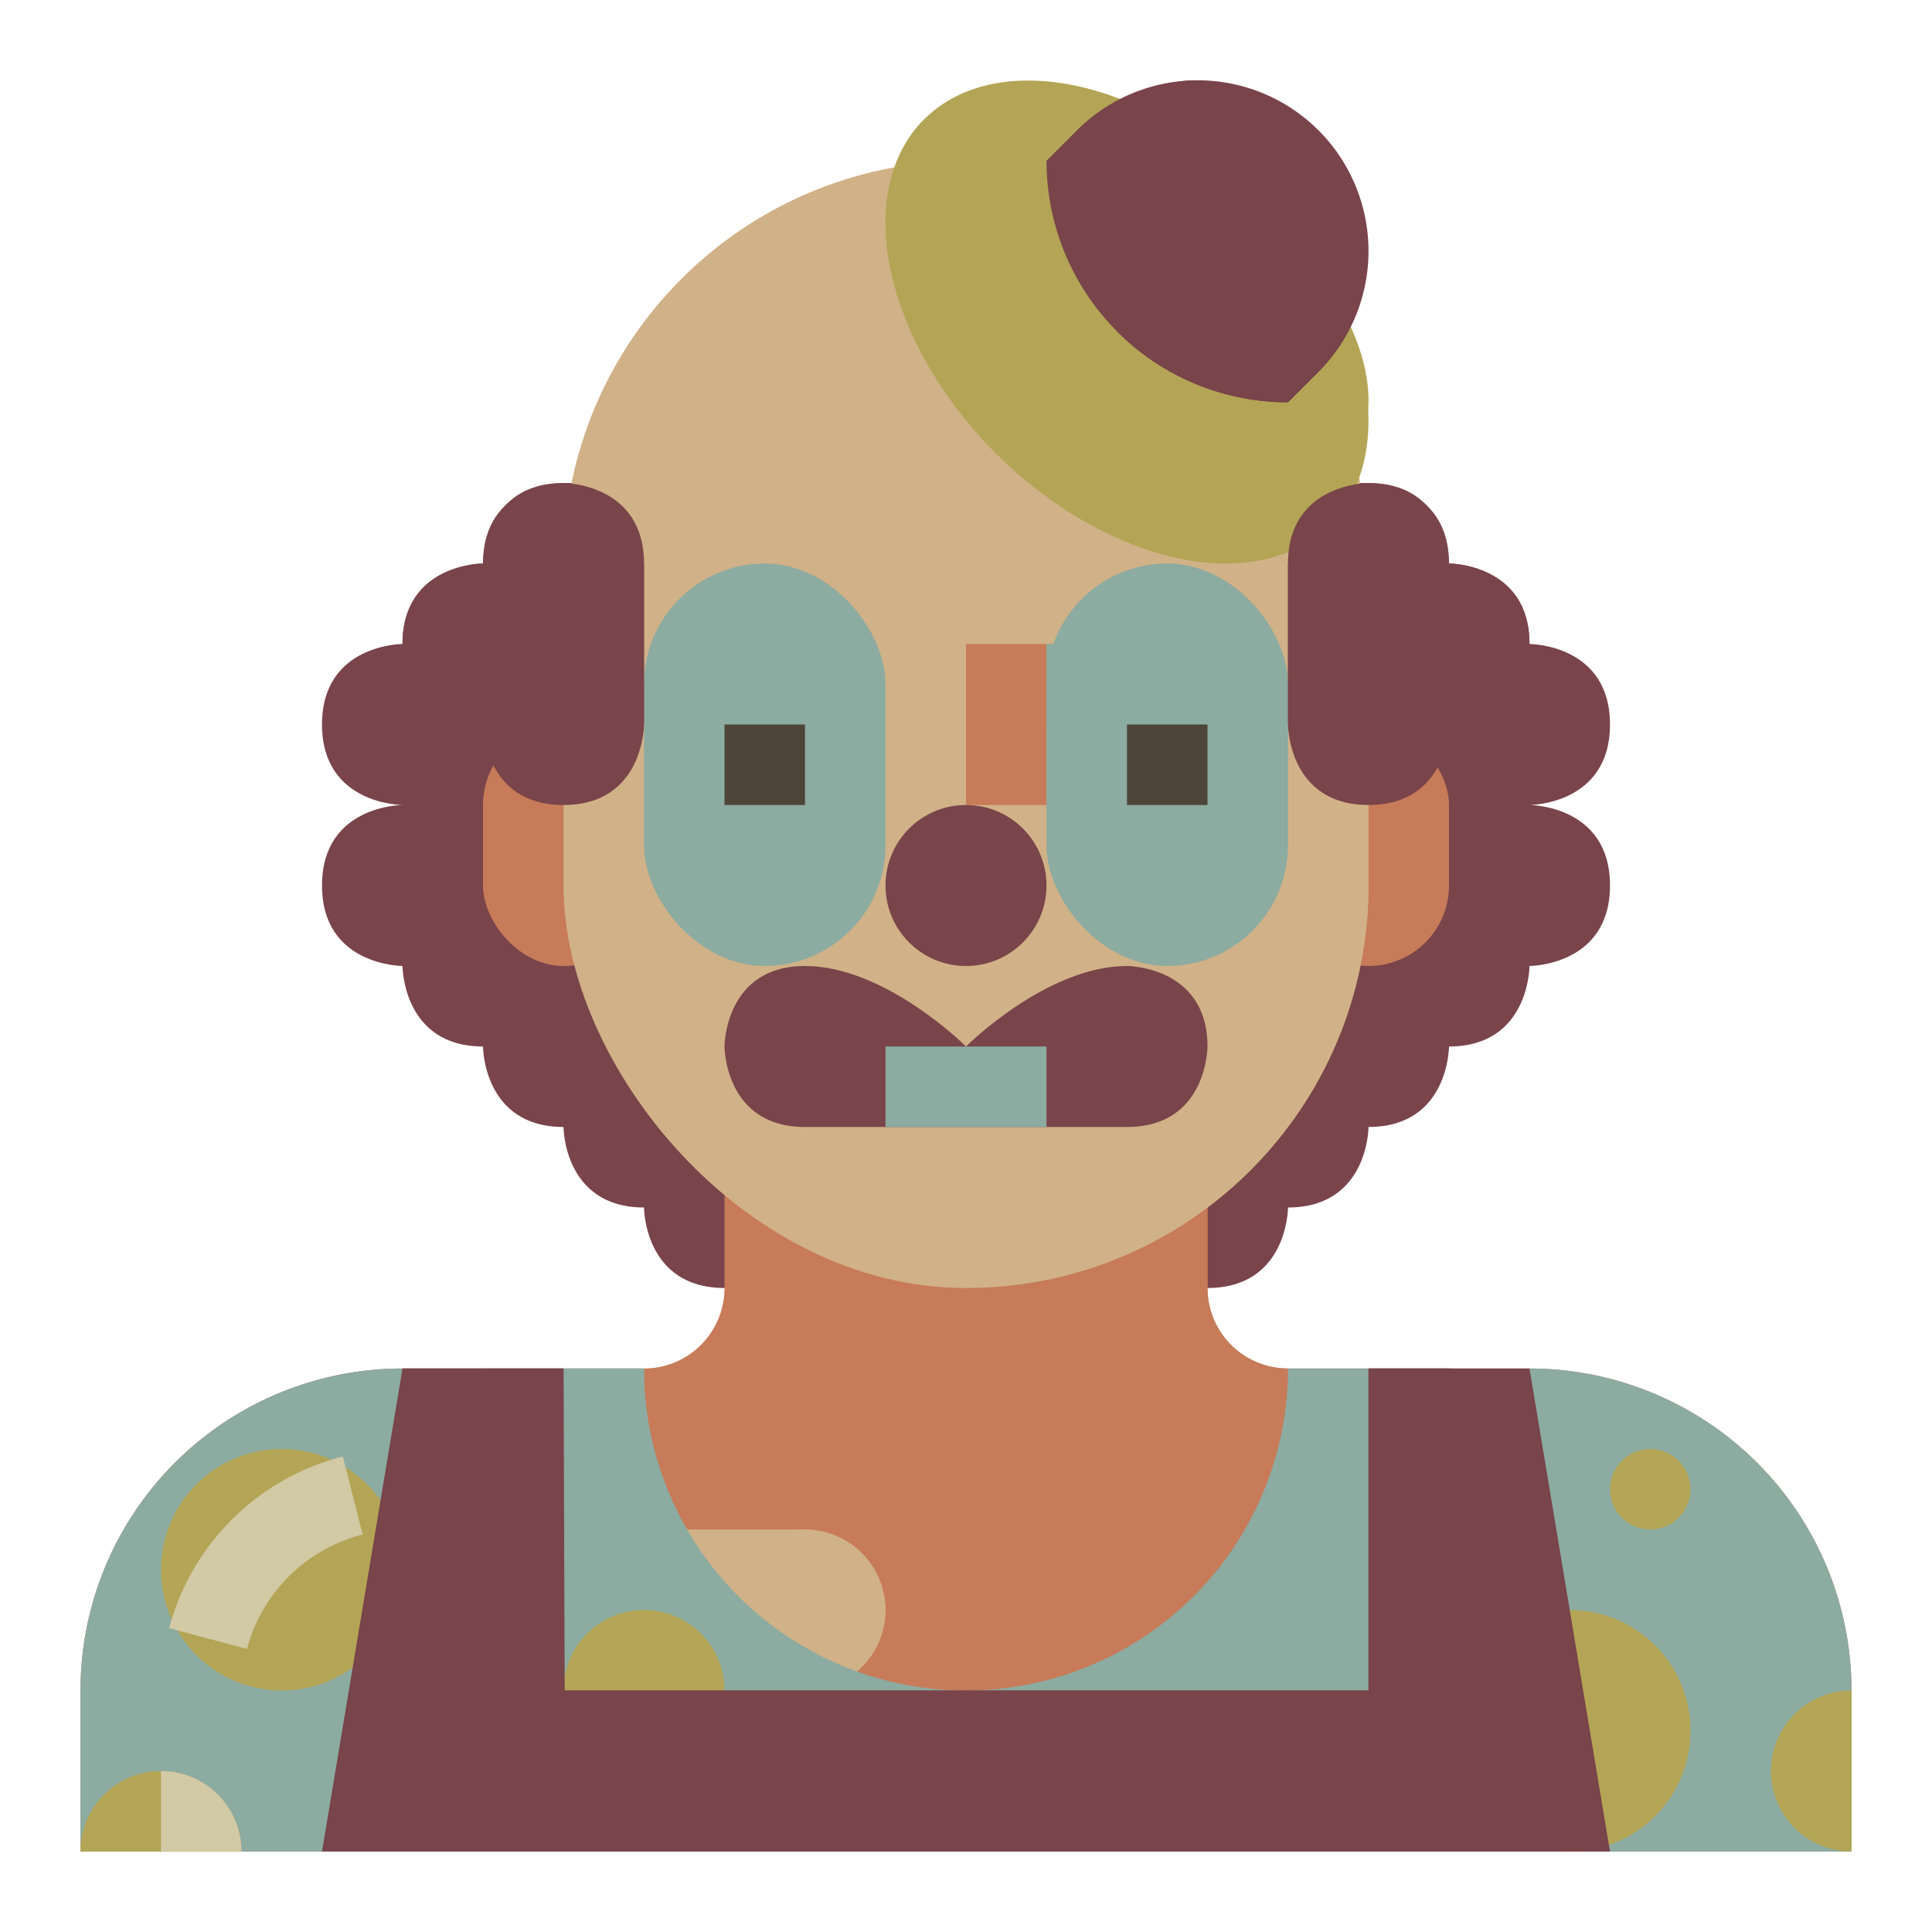 <svg xmlns="http://www.w3.org/2000/svg" viewBox="0 0 512 512" preserveAspectRatio="xMidYMid meet">
  <title>Clown</title>
  <g id="clown" data-name="Clown">
    <path
       d="M 149.333,128 C 128,128 128,149.333 128,149.333 c 0,0 -21.333,0 -21.333,21.333 0,0 -21.333,0 -21.333,21.333 0,21.333 21.333,21.333 21.333,21.333 0,0 -21.333,0 -21.333,21.333 0,21.333 21.333,21.333 21.333,21.333 0,0 0,21.333 21.333,21.333 v 0 c 0,0 0,21.333 21.333,21.333 0,0 0,21.333 21.333,21.333 0,0 0,21.334 21.333,21.334 h 42.667 V 128 Z"
       style="fill:#79444a"
       id="path1" />
    <path
       d="M 362.667,128 C 384,128 384,149.333 384,149.333 c 0,0 21.333,0 21.333,21.333 0,0 21.333,0 21.333,21.333 0,21.333 -21.333,21.333 -21.333,21.333 0,0 21.333,0 21.333,21.333 0,21.333 -21.333,21.333 -21.333,21.333 0,0 0,21.333 -21.333,21.333 v 0 c 0,0 0,21.333 -21.333,21.333 0,0 0,21.333 -21.333,21.333 0,0 0,21.334 -21.333,21.334 H 277.333 V 128 Z"
       style="fill:#79444a"
       id="path2" />
    <circle
       cx="373.333"
       cy="245.333"
       r="32"
       style="fill:#79444a"
       id="circle2" />
    <circle
       cx="341.333"
       cy="277.333"
       r="21.333"
       style="fill:#79444a"
       id="circle3" />
    <rect
       x="341.333"
       y="192"
       width="42.667"
       height="64"
       rx="21.333"
       ry="21.333"
       style="fill:#c77b58"
       id="rect3" />
    <rect
       x="128"
       y="192"
       width="42.667"
       height="64"
       rx="21.333"
       ry="21.333"
       style="fill:#c77b58"
       id="rect4" />
    <path
       d="m 192,277.333 v 64 a 21.333,21.333 0 0 1 -21.333,21.333 h -64 A 85.333,85.333 0 0 0 21.333,448 v 42.667 H 490.667 V 448 a 85.333,85.333 0 0 0 -85.333,-85.333 h -64 A 21.333,21.333 0 0 1 320,341.333 v -64 z"
       style="fill:#c77b58"
       id="path4" />
    <rect
       x="149.333"
       y="405.333"
       width="85.333"
       height="42.667"
       rx="21.333"
       ry="21.333"
       style="fill:#d1b187"
       id="rect5" />
    <circle
       cx="213.333"
       cy="426.667"
       r="21.333"
       style="fill:#d1b187"
       id="circle5" />
    <path
       d="M 341.333,362.667 A 21.333,21.333 0 0 1 320,341.333 v -64 h -85.333 v 128 a 21.333,21.333 0 1 0 42.667,0 H 384 A 21.333,21.333 0 0 0 405.333,384 v 0 A 21.333,21.333 0 0 0 384,362.667 Z"
       style="fill:#c77b58"
       id="path5" />
    <path
       d="m 405.333,362.667 h -64 a 85.333,85.333 0 1 1 -170.667,0 h -64 A 85.333,85.333 0 0 0 21.333,448 v 42.667 H 490.667 V 448 a 85.333,85.333 0 0 0 -85.333,-85.333 z"
       style="fill:#8caba1"
       id="path6" />
    <path
       d="M 64,490.667 H 42.667 V 448 a 64.07,64.07 0 0 1 64,-64 v 21.333 A 42.722,42.722 0 0 0 64,448 Z"
       style="fill:#8caba1"
       id="path7" />
    <circle
       cx="74.667"
       cy="416"
       r="32"
       style="fill:#b3a555"
       id="circle7" />
    <circle
       cx="170.667"
       cy="448"
       r="21.333"
       style="fill:#b3a555"
       id="circle8" />
    <circle
       cx="416"
       cy="458.667"
       r="32"
       style="fill:#b3a555"
       id="circle9" />
    <path
       d="M 42.667,469.333 A 21.333,21.333 0 0 0 21.333,490.667 H 64 A 21.333,21.333 0 0 0 42.667,469.333 Z"
       style="fill:#b3a555"
       id="path9" />
    <circle
       cx="437.333"
       cy="394.667"
       r="10.667"
       style="fill:#b3a555"
       id="circle10" />
    <rect
       x="128"
       y="362.667"
       width="42.667"
       height="21.333"
       style="fill:#8caba1"
       id="rect10" />
    <path
       d="m 65.438,436.979 -20.625,-5.5 a 64.055,64.055 0 0 1 46.042,-45.5 l 5.25,20.667 A 42.713,42.713 0 0 0 65.438,436.979 Z"
       style="fill:#d2c9a5"
       id="path10" />
    <path
       d="M 256,490.667 V 469.333 A 106.792,106.792 0 0 0 362.667,362.667 H 384 a 128.14,128.14 0 0 1 -128,128 z"
       style="fill:#8caba1"
       id="path11" />
    <rect
       x="149.333"
       y="42.667"
       width="213.333"
       height="298.667"
       rx="106.667"
       ry="106.667"
       style="fill:#d1b187"
       id="rect11" />
    <path
       d="m 320,64.483 v 84.85 h -42.667 v 21.333 H 320 v 42.667 a 21.333,21.333 0 0 1 21.333,21.333 v 8e-5 A 21.333,21.333 0 0 1 320,256 h -64 v 64 h 21.333 v 19.184 a 106.691,106.691 0 0 0 85.333,-104.517 v -85.333 c 0,-34.784 -16.901,-65.379 -42.667,-84.85 z"
       style="fill:#d1b187"
       id="path12" />
    <rect
       x="170.667"
       y="149.333"
       width="64"
       height="106.667"
       rx="32"
       ry="32"
       style="fill:#8caba1"
       id="rect12" />
    <ellipse
       cx="298.667"
       cy="85.333"
       rx="49.16"
       ry="75.983"
       transform="rotate(-45,298.667,85.333)"
       style="fill:#b3a555;fill-opacity:1"
       id="ellipse12" />
    <ellipse
       cx="320"
       cy="85.333"
       rx="30.68"
       ry="51.947"
       transform="rotate(-45,320,85.333)"
       style="fill:#b3a555;fill-opacity:1"
       id="ellipse13" />
    <path
       d="m 277.333,42.615 8.079,-8.079 a 45.255,45.255 0 0 1 64,0 l 7e-5,6e-5 a 45.255,45.255 0 0 1 0,64 l -8.079,8.079 h -6e-5 A 64,64 0 0 1 277.333,42.615 Z"
       style="fill:#79444a"
       id="path13" />
    <path
       d="m 349.411,98.536 a 44.842,44.842 0 0 0 12.858,-27.857 v 0 a 45.183,45.183 0 0 0 -55.525,6.523 l -10.667,10.667 a 63.797,63.797 0 0 0 45.255,18.745 z"
       style="fill:#79444a"
       id="path14" />
    <ellipse
       cx="320"
       cy="42.667"
       rx="19.246"
       ry="23.232"
       transform="rotate(-45,320,42.667)"
       style="fill:#79444a"
       id="ellipse14" />
    <path
       d="m 324.938,149.333 c -19.625,0 -43.021,-11.208 -61.042,-29.229 -29.625,-29.646 -38.125,-69.333 -18.958,-88.5 l 15.083,15.083 c -9.104,9.104 -2.792,36.562 18.958,58.333 13.958,13.958 32,22.979 45.958,22.979 z"
       style="fill:#b3a555;fill-opacity:1"
       id="path15" />
    <polygon
       points="320,192 320,170.667 256,170.667 256,213.333 277.333,213.333 277.333,192 "
       style="fill:#c77b58"
       id="polygon15" />
    <rect
       x="277.333"
       y="149.333"
       width="64"
       height="106.667"
       rx="32"
       ry="32"
       style="fill:#8caba1"
       id="rect15" />
    <rect
       x="277.333"
       y="170.667"
       width="42.667"
       height="21.333"
       style="fill:#8caba1"
       id="rect16" />
    <rect
       x="298.667"
       y="192"
       width="21.333"
       height="21.333"
       style="fill:#4d4539"
       id="rect17" />
    <rect
       x="192"
       y="192"
       width="21.333"
       height="21.333"
       style="fill:#4d4539"
       id="rect18" />
    <path
       d="M 256,277.333 C 256,277.333 234.667,256 213.333,256 192,256 192,277.333 192,277.333 c 0,0 0,21.333 21.333,21.333 h 85.333 C 320,298.667 320,277.333 320,277.333 320,256 298.667,256 298.667,256 277.333,256 256,277.333 256,277.333 Z"
       style="fill:#79444a"
       id="path18" />
    <circle
       cx="256"
       cy="234.667"
       r="21.333"
       style="fill:#79444a"
       id="circle18" />
    <polygon
       points="426.667,490.667 405.333,362.667 362.667,362.667 362.667,448 149.653,448 149.333,362.667 106.667,362.667 85.333,490.667 "
       style="fill:#79444a"
       id="polygon18" />
    <rect
       x="106.667"
       y="362.667"
       width="42.667"
       height="21.333"
       style="fill:#79444a"
       id="rect19" />
    <rect
       x="149.333"
       y="448"
       width="213.333"
       height="21.333"
       style="fill:#79444a"
       id="rect20" />
    <rect
       x="128"
       y="384"
       width="21.333"
       height="64"
       style="fill:#79444a"
       id="rect21" />
    <rect
       x="362.667"
       y="362.667"
       width="21.333"
       height="85.333"
       style="fill:#79444a"
       id="rect22" />
    <path
       d="m 42.667,469.333 v 21.333 H 64 A 21.333,21.333 0 0 0 42.667,469.333 Z"
       style="fill:#d2c9a5"
       id="path22" />
    <rect
       x="234.667"
       y="277.333"
       width="42.667"
       height="21.333"
       style="fill:#8caba1"
       id="rect23" />
    <path
       d="m 128,192 c 0,0 0,21.333 21.333,21.333 21.333,0 21.333,-21.333 21.333,-21.333 V 149.333 C 170.667,128 149.333,128 149.333,128 c 0,0 -21.333,0 -21.333,21.333 0,0 -21.333,0 -21.333,21.333 C 106.667,192 128,192 128,192 Z"
       style="fill:#79444a"
       id="path23" />
    <path
       d="m 384,192 c 0,0 0,21.333 -21.333,21.333 C 341.333,213.333 341.333,192 341.333,192 V 149.333 C 341.333,128 362.667,128 362.667,128 c 0,0 21.333,0 21.333,21.333 0,0 21.333,0 21.333,21.333 C 405.333,192 384,192 384,192 Z"
       style="fill:#79444a"
       id="path24" />
    <rect
       x="341.333"
       y="149.333"
       width="21.333"
       height="42.667"
       style="fill:#79444a"
       id="rect24" />
    <rect
       x="149.333"
       y="149.333"
       width="21.333"
       height="42.667"
       style="fill:#79444a"
       id="rect25" />
    <path
       d="m 469.333,469.333 a 21.334,21.334 0 0 0 21.333,21.333 V 448 a 21.333,21.333 0 0 0 -21.333,21.333 z"
       style="fill:#b3a555"
       id="path25" />
  </g>
</svg>
